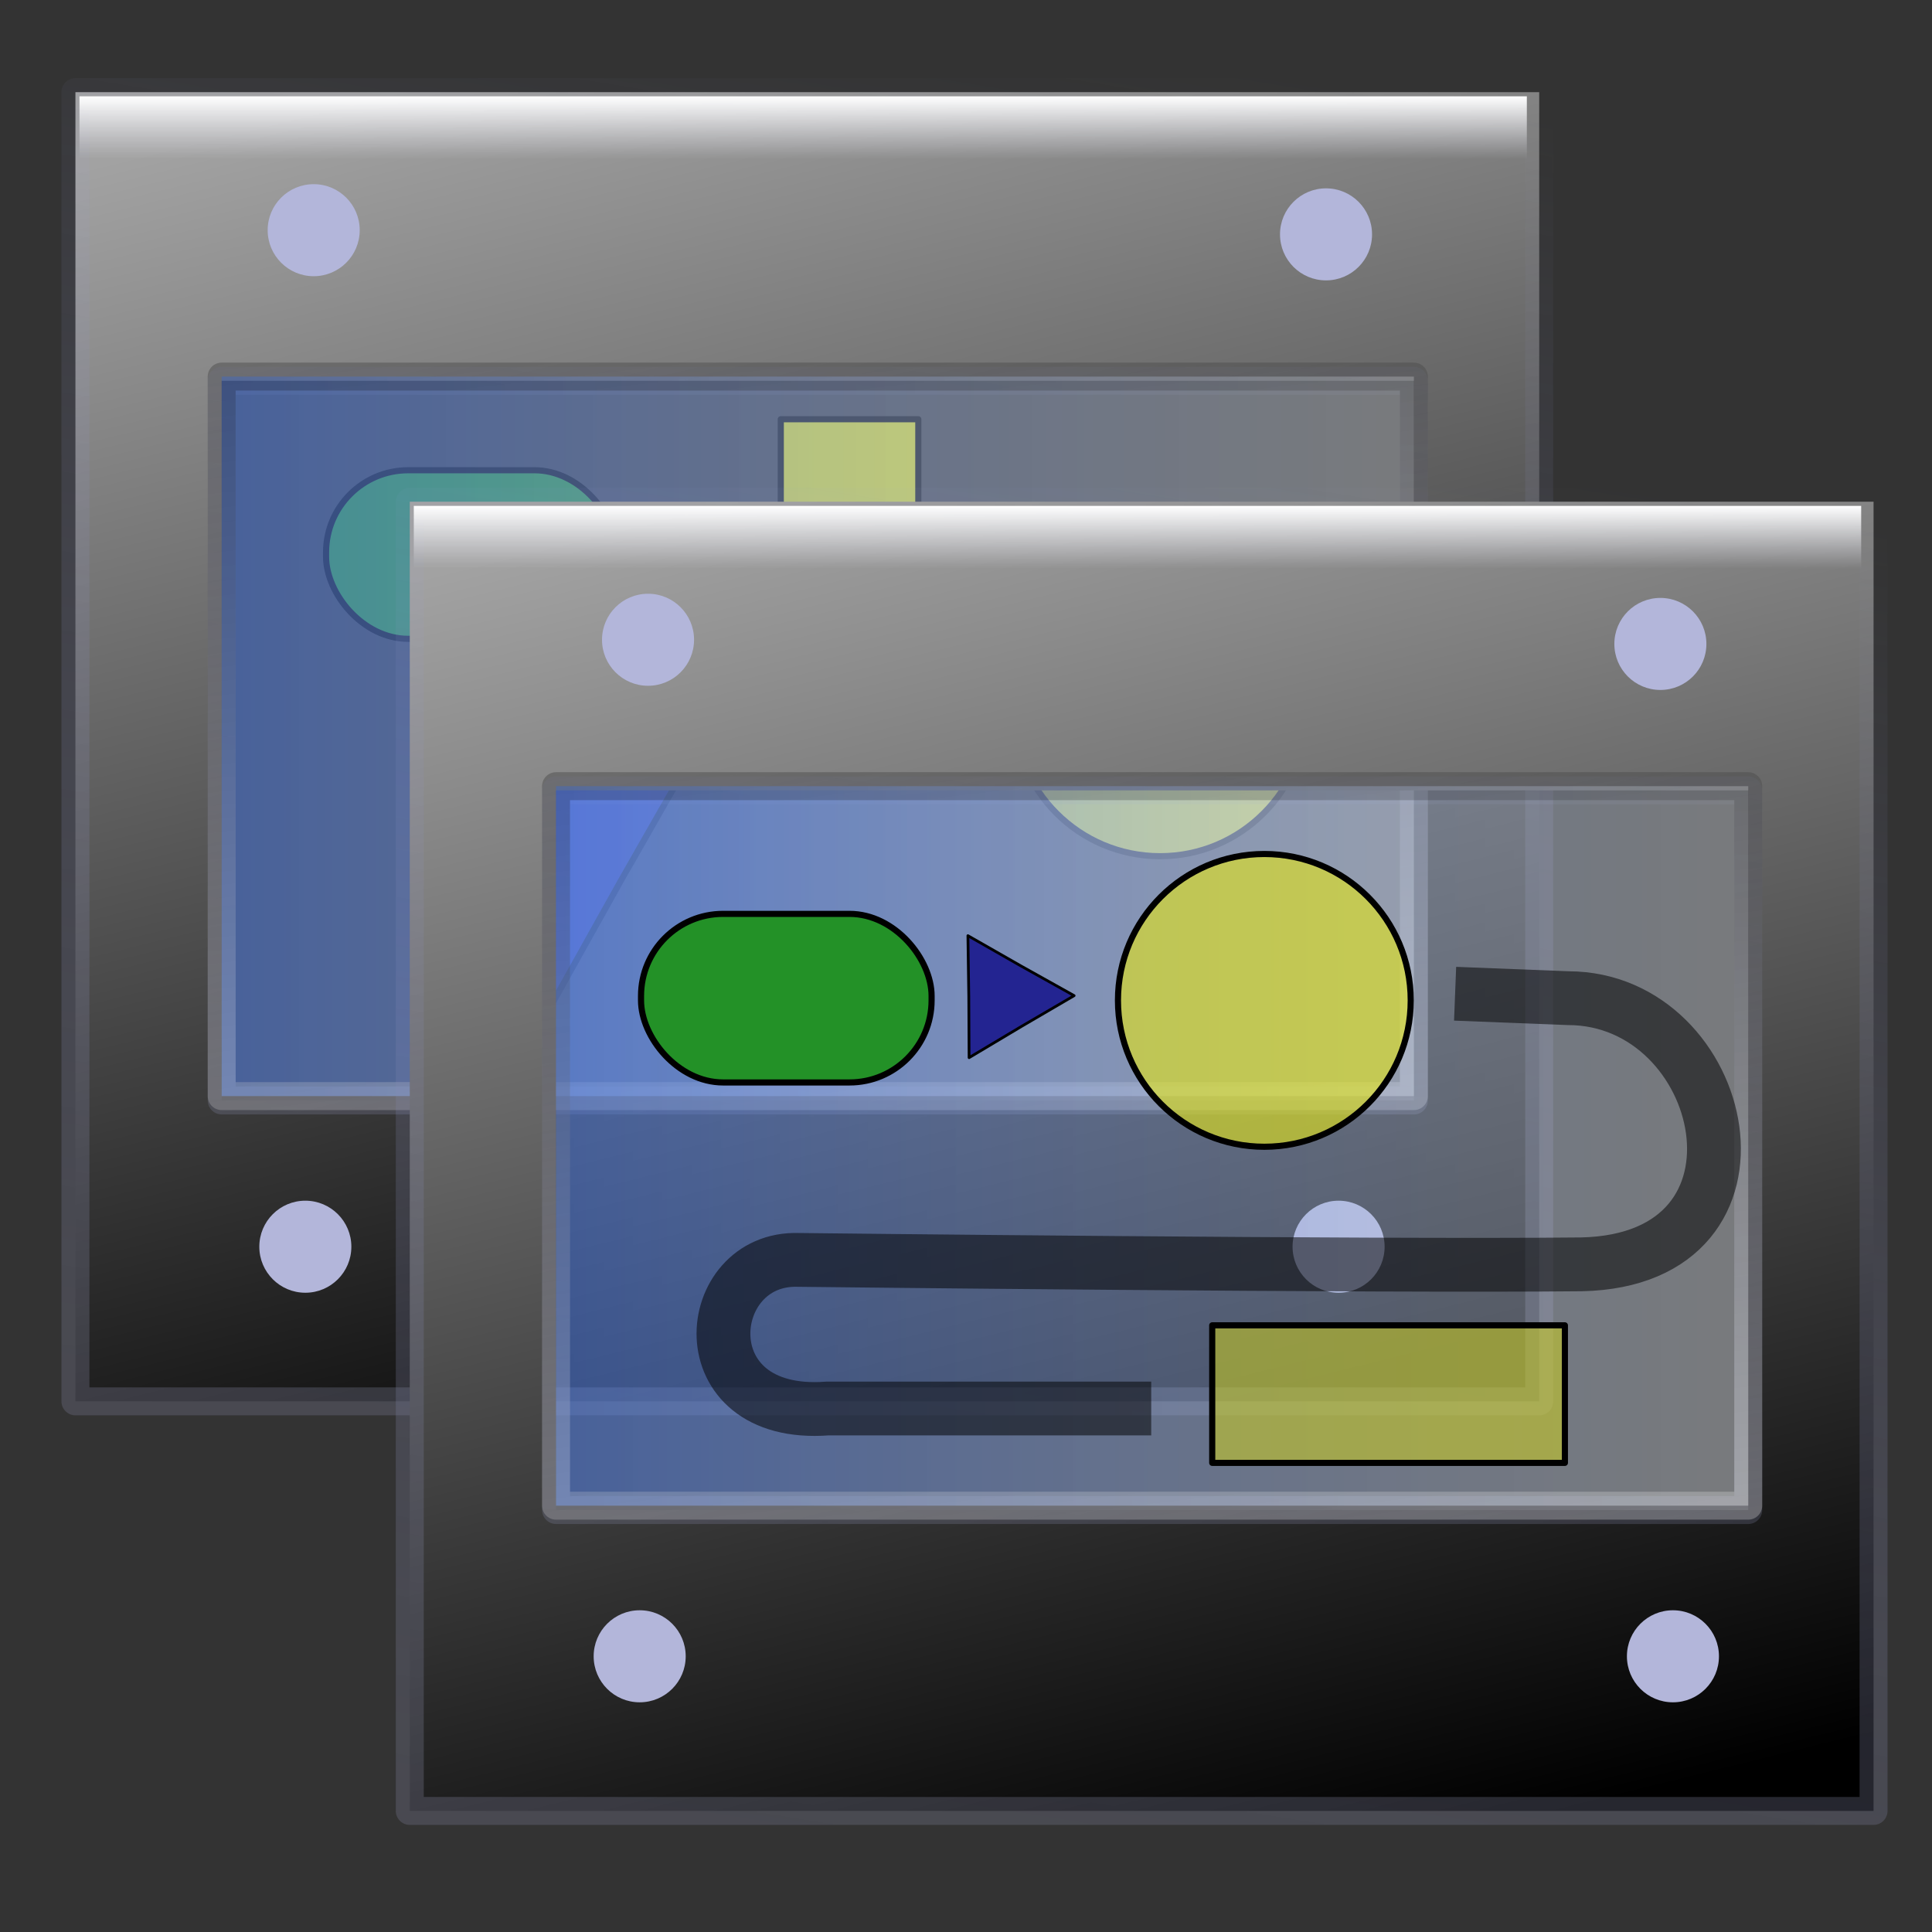 <?xml version="1.0" encoding="UTF-8" standalone="no"?>
<!-- Created with Inkscape (http://www.inkscape.org/) -->

<svg
   xmlns:dc="http://purl.org/dc/elements/1.1/"
   xmlns:cc="http://creativecommons.org/ns#"
   xmlns:rdf="http://www.w3.org/1999/02/22-rdf-syntax-ns#"
   xmlns:svg="http://www.w3.org/2000/svg"
   xmlns="http://www.w3.org/2000/svg"
   xmlns:xlink="http://www.w3.org/1999/xlink"
   xmlns:sodipodi="http://sodipodi.sourceforge.net/DTD/sodipodi-0.dtd"
   xmlns:inkscape="http://www.inkscape.org/namespaces/inkscape"
   width="255"
   height="255"
   viewBox="0 0 67.469 67.469"
   version="1.1"
   id="svg8"
   inkscape:version="0.92.5 (2060ec1f9f, 2020-04-08)"
   sodipodi:docname="dia.svg">
  <rect x="0" y="0" width="67.469" height="67.469" fill="#333333" stroke="none"/>
  <defs
     id="defs2">
    <linearGradient
       id="linearGradient2856"
       inkscape:collect="always">
      <stop
         id="stop2858"
         offset="0"
         style="stop-color:#5784e9;stop-opacity:0.571" />
      <stop
         id="stop2860"
         offset="1"
         style="stop-color:#dee2e6;stop-opacity:0.408" />
    </linearGradient>
    <linearGradient
       id="linearGradient2832"
       inkscape:collect="always">
      <stop
         id="stop2834"
         offset="0"
         style="stop-color:#eaebf4;stop-opacity:0" />
      <stop
         id="stop2836"
         offset="1"
         style="stop-color:white;stop-opacity:1" />
    </linearGradient>
    <linearGradient
       id="linearGradient2782"
       inkscape:collect="always">
      <stop
         id="stop2784"
         offset="0"
         style="stop-color:#6f7185;stop-opacity:1" />
      <stop
         id="stop2786"
         offset="1"
         style="stop-color:#a3a9ee;stop-opacity:0" />
    </linearGradient>
    <linearGradient
       id="linearGradient2774">
      <stop
         id="stop2776"
         offset="0"
         style="stop-color:#000000;stop-opacity:1;" />
      <stop
         id="stop2778"
         offset="1"
         style="stop-color:#a2a2a2;stop-opacity:1;" />
    </linearGradient>
    <linearGradient
       id="linearGradient2766"
       inkscape:collect="always">
      <stop
         id="stop2768"
         offset="0"
         style="stop-color:white;stop-opacity:0.698" />
      <stop
         id="stop2770"
         offset="1"
         style="stop-color:black;stop-opacity:0.6" />
    </linearGradient>
    <linearGradient
       y2="41.779"
       x2="63.1"
       y1="144.159"
       x1="88.373"
       gradientTransform="translate(-0.898,-13.172)"
       gradientUnits="userSpaceOnUse"
       id="linearGradient2927"
       xlink:href="#linearGradient2774"
       inkscape:collect="always" />
    <linearGradient
       y2="41.48"
       x2="88.845"
       y1="144.458"
       x1="72.208"
       gradientTransform="translate(-0.898,-13.172)"
       gradientUnits="userSpaceOnUse"
       id="linearGradient2929"
       xlink:href="#linearGradient2782"
       inkscape:collect="always" />
    <linearGradient
       y2="79.053"
       x2="118.946"
       y1="79.053"
       x1="31.63"
       gradientUnits="userSpaceOnUse"
       id="linearGradient2931"
       xlink:href="#linearGradient2856"
       inkscape:collect="always" />
    <linearGradient
       y2="61.391"
       x2="69.1"
       y1="123.357"
       x1="76.186"
       gradientTransform="translate(-0.898,-13.172)"
       gradientUnits="userSpaceOnUse"
       id="linearGradient2933"
       xlink:href="#linearGradient2766"
       inkscape:collect="always" />
    <linearGradient
       y2="33.251"
       x2="79.03"
       y1="37.742"
       x1="79.03"
       gradientUnits="userSpaceOnUse"
       id="linearGradient2935"
       xlink:href="#linearGradient2832"
       inkscape:collect="always" />
    <linearGradient
       inkscape:collect="always"
       xlink:href="#linearGradient2774"
       id="linearGradient979"
       gradientUnits="userSpaceOnUse"
       gradientTransform="translate(-0.898,-13.172)"
       x1="88.373"
       y1="144.159"
       x2="63.1"
       y2="41.779" />
    <linearGradient
       inkscape:collect="always"
       xlink:href="#linearGradient2782"
       id="linearGradient981"
       gradientUnits="userSpaceOnUse"
       gradientTransform="translate(-0.898,-13.172)"
       x1="72.208"
       y1="144.458"
       x2="88.845"
       y2="41.48" />
    <linearGradient
       inkscape:collect="always"
       xlink:href="#linearGradient2856"
       id="linearGradient983"
       gradientUnits="userSpaceOnUse"
       x1="31.63"
       y1="79.053"
       x2="118.946"
       y2="79.053" />
    <linearGradient
       inkscape:collect="always"
       xlink:href="#linearGradient2766"
       id="linearGradient985"
       gradientUnits="userSpaceOnUse"
       gradientTransform="translate(-0.898,-13.172)"
       x1="76.186"
       y1="123.357"
       x2="69.1"
       y2="61.391" />
    <linearGradient
       inkscape:collect="always"
       xlink:href="#linearGradient2832"
       id="linearGradient987"
       gradientUnits="userSpaceOnUse"
       x1="79.03"
       y1="37.742"
       x2="79.03"
       y2="33.251" />
  </defs>
  <sodipodi:namedview
     id="base"
     pagecolor="#ff0000"
     bordercolor="#666666"
     borderopacity="1.0"
     inkscape:pageopacity="0"
     inkscape:pageshadow="2"
     inkscape:zoom="3.4156863"
     inkscape:cx="127.5"
     inkscape:cy="127.5"
     inkscape:document-units="px"
     inkscape:current-layer="layer1"
     showgrid="false"
     inkscape:snap-to-guides="false"
     inkscape:snap-grids="false"
     inkscape:snap-others="false"
     inkscape:object-nodes="false"
     inkscape:snap-nodes="false"
     inkscape:snap-global="false"
     inkscape:window-width="1920"
     inkscape:window-height="1056"
     inkscape:window-x="0"
     inkscape:window-y="0"
     inkscape:window-maximized="1"
     units="px" />
  <g
     inkscape:label="Layer 1"
     inkscape:groupmode="layer"
     id="layer1"
     transform="translate(0,-229.531)">
    <rect
       ry="2.866"
       y="245.953"
       x="11.387"
       height="5.887"
       width="10.147"
       id="rect1078"
       style="opacity:1;fill:#239127;fill-opacity:1;fill-rule:evenodd;stroke:#000000;stroke-width:0.214;stroke-linecap:round;stroke-linejoin:round;stroke-miterlimit:4;stroke-dasharray:none;stroke-dashoffset:0;stroke-opacity:1;paint-order:normal" />
    <rect
       y="244.171"
       x="27.266"
       height="12.316"
       width="4.803"
       id="rect1080"
       style="opacity:1;fill:#d1d31b;fill-opacity:1;fill-rule:evenodd;stroke:#000000;stroke-width:0.214;stroke-linecap:round;stroke-linejoin:round;stroke-miterlimit:4;stroke-dasharray:none;stroke-dashoffset:0;stroke-opacity:1;paint-order:normal" />
    <path
       inkscape:transform-center-y="1.355572"
       inkscape:transform-center-x="0.026689627"
       d="m 14.485,256.255 4.776,-0.024 4.776,-0.069 -2.368,4.148 -2.328,4.17 -2.409,-4.124 z"
       inkscape:randomized="0"
       inkscape:rounded="0"
       inkscape:flatsided="false"
       sodipodi:arg2="-1.5804754"
       sodipodi:arg1="-2.627673"
       sodipodi:r2="2.7348728"
       sodipodi:r1="5.5150018"
       sodipodi:cy="258.96655"
       sodipodi:cx="19.287852"
       sodipodi:sides="3"
       id="path1082"
       style="opacity:1;fill:#232491;fill-opacity:1;fill-rule:evenodd;stroke:#000000;stroke-width:0.214;stroke-linecap:round;stroke-linejoin:round;stroke-miterlimit:4;stroke-dasharray:none;stroke-dashoffset:0;stroke-opacity:1;paint-order:normal"
       sodipodi:type="star" />
    <circle
       r="5.112"
       cy="254.319"
       cx="40.512"
       id="circle1084"
       style="opacity:1;fill:#e2e41a;fill-opacity:1;fill-rule:evenodd;stroke:#000000;stroke-width:0.214;stroke-linecap:round;stroke-linejoin:round;stroke-miterlimit:4;stroke-dasharray:none;stroke-dashoffset:0;stroke-opacity:1;paint-order:normal" />
    <g
       transform="matrix(0.488,0,0,0.488,-8.182,216.668)"
       id="g2864">
      <path
         inkscape:connector-curvature="0"
         id="path2802"
         d="m 22.164,32.953 v 93.688 H 126.914 v -93.688 z m 10.469,20.656 h 85.313 v 51.5 H 32.633 Z"
         style="fill:url(#linearGradient979);fill-opacity:1;stroke:url(#linearGradient981);stroke-width:2;stroke-linecap:round;stroke-linejoin:round;stroke-miterlimit:4;stroke-dasharray:none;stroke-dashoffset:0;stroke-opacity:0.365" />
      <rect
         style="fill:url(#linearGradient983);fill-opacity:1;stroke:url(#linearGradient985);stroke-width:2;stroke-linecap:round;stroke-linejoin:round;stroke-miterlimit:4;stroke-dasharray:none;stroke-dashoffset:0;stroke-opacity:0.365"
         id="rect2804"
         width="85.316"
         height="51.489"
         x="32.63"
         y="53.308" />
      <rect
         style="opacity:1;fill:url(#linearGradient987);fill-opacity:1;stroke:none;stroke-width:2;stroke-linecap:round;stroke-linejoin:round;stroke-miterlimit:4;stroke-dasharray:none;stroke-dashoffset:0;stroke-opacity:1"
         id="rect2830"
         width="103.577"
         height="4.49"
         x="22.452"
         y="33.251" />
      <circle
         r="5.688"
         cy="12.895"
         cx="-14.07"
         style="opacity:1;fill:#b3b6da;fill-opacity:1;stroke:none;stroke-width:2;stroke-linecap:round;stroke-linejoin:round;stroke-miterlimit:4;stroke-dasharray:none;stroke-dashoffset:0;stroke-opacity:1"
         id="path2840"
         transform="matrix(0.579,0,0,0.579,47.361,35.365)" />
      <circle
         r="5.688"
         cy="12.895"
         cx="-14.07"
         transform="matrix(0.579,0,0,0.579,119.805,35.664)"
         id="path2842"
         style="opacity:1;fill:#b3b6da;fill-opacity:1;stroke:none;stroke-width:2;stroke-linecap:round;stroke-linejoin:round;stroke-miterlimit:4;stroke-dasharray:none;stroke-dashoffset:0;stroke-opacity:1" />
      <circle
         r="5.688"
         cy="12.895"
         cx="-14.07"
         style="opacity:1;fill:#b3b6da;fill-opacity:1;stroke:none;stroke-width:2;stroke-linecap:round;stroke-linejoin:round;stroke-miterlimit:4;stroke-dasharray:none;stroke-dashoffset:0;stroke-opacity:1"
         id="path2844"
         transform="matrix(0.579,0,0,0.579,120.704,108.109)" />
      <circle
         r="5.688"
         cy="12.895"
         cx="-14.07"
         transform="matrix(0.579,0,0,0.579,46.763,108.109)"
         id="path2846"
         style="opacity:1;fill:#b3b6da;fill-opacity:1;stroke:none;stroke-width:2;stroke-linecap:round;stroke-linejoin:round;stroke-miterlimit:4;stroke-dasharray:none;stroke-dashoffset:0;stroke-opacity:1" />
    </g>
    <g
       transform="matrix(0.488,0,0,0.488,3.494,230.971)"
       id="g2873">
      <path
         inkscape:connector-curvature="0"
         style="fill:url(#linearGradient2927);fill-opacity:1;stroke:url(#linearGradient2929);stroke-width:2;stroke-linecap:round;stroke-linejoin:round;stroke-miterlimit:4;stroke-dasharray:none;stroke-dashoffset:0;stroke-opacity:0.365"
         d="m 22.164,32.953 v 93.688 H 126.914 v -93.688 z m 10.469,20.656 h 85.313 v 51.5 H 32.633 Z"
         id="path2875" />
      <rect
         y="53.308"
         x="32.63"
         height="51.489"
         width="85.316"
         id="rect2877"
         style="fill:url(#linearGradient2931);fill-opacity:1;stroke:url(#linearGradient2933);stroke-width:2;stroke-linecap:round;stroke-linejoin:round;stroke-miterlimit:4;stroke-dasharray:none;stroke-dashoffset:0;stroke-opacity:0.365" />
      <rect
         y="33.251"
         x="22.452"
         height="4.49"
         width="103.577"
         id="rect2879"
         style="opacity:1;fill:url(#linearGradient2935);fill-opacity:1;stroke:none;stroke-width:2;stroke-linecap:round;stroke-linejoin:round;stroke-miterlimit:4;stroke-dasharray:none;stroke-dashoffset:0;stroke-opacity:1" />
      <circle
         r="5.688"
         cy="12.895"
         cx="-14.07"
         transform="matrix(0.579,0,0,0.579,47.361,35.365)"
         id="path2881"
         style="opacity:1;fill:#b3b6da;fill-opacity:1;stroke:none;stroke-width:2;stroke-linecap:round;stroke-linejoin:round;stroke-miterlimit:4;stroke-dasharray:none;stroke-dashoffset:0;stroke-opacity:1" />
      <circle
         r="5.688"
         cy="12.895"
         cx="-14.07"
         style="opacity:1;fill:#b3b6da;fill-opacity:1;stroke:none;stroke-width:2;stroke-linecap:round;stroke-linejoin:round;stroke-miterlimit:4;stroke-dasharray:none;stroke-dashoffset:0;stroke-opacity:1"
         id="path2883"
         transform="matrix(0.579,0,0,0.579,119.805,35.664)" />
      <circle
         r="5.688"
         cy="12.895"
         cx="-14.07"
         transform="matrix(0.579,0,0,0.579,120.704,108.109)"
         id="path2885"
         style="opacity:1;fill:#b3b6da;fill-opacity:1;stroke:none;stroke-width:2;stroke-linecap:round;stroke-linejoin:round;stroke-miterlimit:4;stroke-dasharray:none;stroke-dashoffset:0;stroke-opacity:1" />
      <circle
         r="5.688"
         cy="12.895"
         cx="-14.07"
         style="opacity:1;fill:#b3b6da;fill-opacity:1;stroke:none;stroke-width:2;stroke-linecap:round;stroke-linejoin:round;stroke-miterlimit:4;stroke-dasharray:none;stroke-dashoffset:0;stroke-opacity:1"
         id="path2887"
         transform="matrix(0.579,0,0,0.579,46.763,108.109)" />
    </g>
    <rect
       style="opacity:1;fill:#239127;fill-opacity:1;fill-rule:evenodd;stroke:#000000;stroke-width:0.214;stroke-linecap:round;stroke-linejoin:round;stroke-miterlimit:4;stroke-dasharray:none;stroke-dashoffset:0;stroke-opacity:1;paint-order:normal"
       id="rect1070"
       width="10.147"
       height="5.887"
       x="22.386"
       y="261.445"
       ry="2.866" />
    <rect
       style="opacity:1;fill:#d1d31b;fill-opacity:0.523;fill-rule:evenodd;stroke:#000000;stroke-width:0.214;stroke-linecap:round;stroke-linejoin:round;stroke-miterlimit:4;stroke-dasharray:none;stroke-dashoffset:0;stroke-opacity:1;paint-order:normal"
       id="rect1072"
       width="4.803"
       height="12.316"
       x="-280.617"
       y="42.333"
       transform="rotate(-90)" />
    <path
       sodipodi:type="star"
       style="opacity:1;fill:#232491;fill-opacity:1;fill-rule:evenodd;stroke:#000000;stroke-width:0.214;stroke-linecap:round;stroke-linejoin:round;stroke-miterlimit:4;stroke-dasharray:none;stroke-dashoffset:0;stroke-opacity:1;paint-order:normal"
       id="path1074"
       sodipodi:sides="3"
       sodipodi:cx="30.28735"
       sodipodi:cy="274.4588"
       sodipodi:r1="5.5150018"
       sodipodi:r2="2.7348728"
       sodipodi:arg1="-2.627673"
       sodipodi:arg2="-1.5804754"
       inkscape:flatsided="false"
       inkscape:rounded="0"
       inkscape:randomized="0"
       d="m 25.485,271.748 4.776,-0.024 4.776,-0.069 -2.368,4.148 -2.328,4.17 -2.409,-4.124 z"
       inkscape:transform-center-x="-0.60485053"
       inkscape:transform-center-y="0.011906712"
       transform="matrix(0,-0.446,0.446,0,-87.357,277.833)" />
    <circle
       style="opacity:1;fill:#e2e41a;fill-opacity:0.613;fill-rule:evenodd;stroke:#000000;stroke-width:0.214;stroke-linecap:round;stroke-linejoin:round;stroke-miterlimit:4;stroke-dasharray:none;stroke-dashoffset:0;stroke-opacity:1;paint-order:normal"
       id="path1076"
       cx="44.153"
       cy="264.466"
       r="5.112" />
    <path
       style="fill:none;stroke:#000000;stroke-width:1.879;stroke-linecap:butt;stroke-linejoin:miter;stroke-opacity:0.523;stroke-miterlimit:4;stroke-dasharray:none"
       d="m 50.815,264.234 3.951,0.155 c 5.601,0.007 7.689,9.14 0.465,9.295 -7.049,0.077 -27.344,-0.155 -27.344,-0.155 -3.391,-0.115 -3.932,5.561 1.007,5.19 h 11.309"
       id="path864"
       inkscape:connector-curvature="0"
       sodipodi:nodetypes="cccccc" />
  </g>
</svg>

